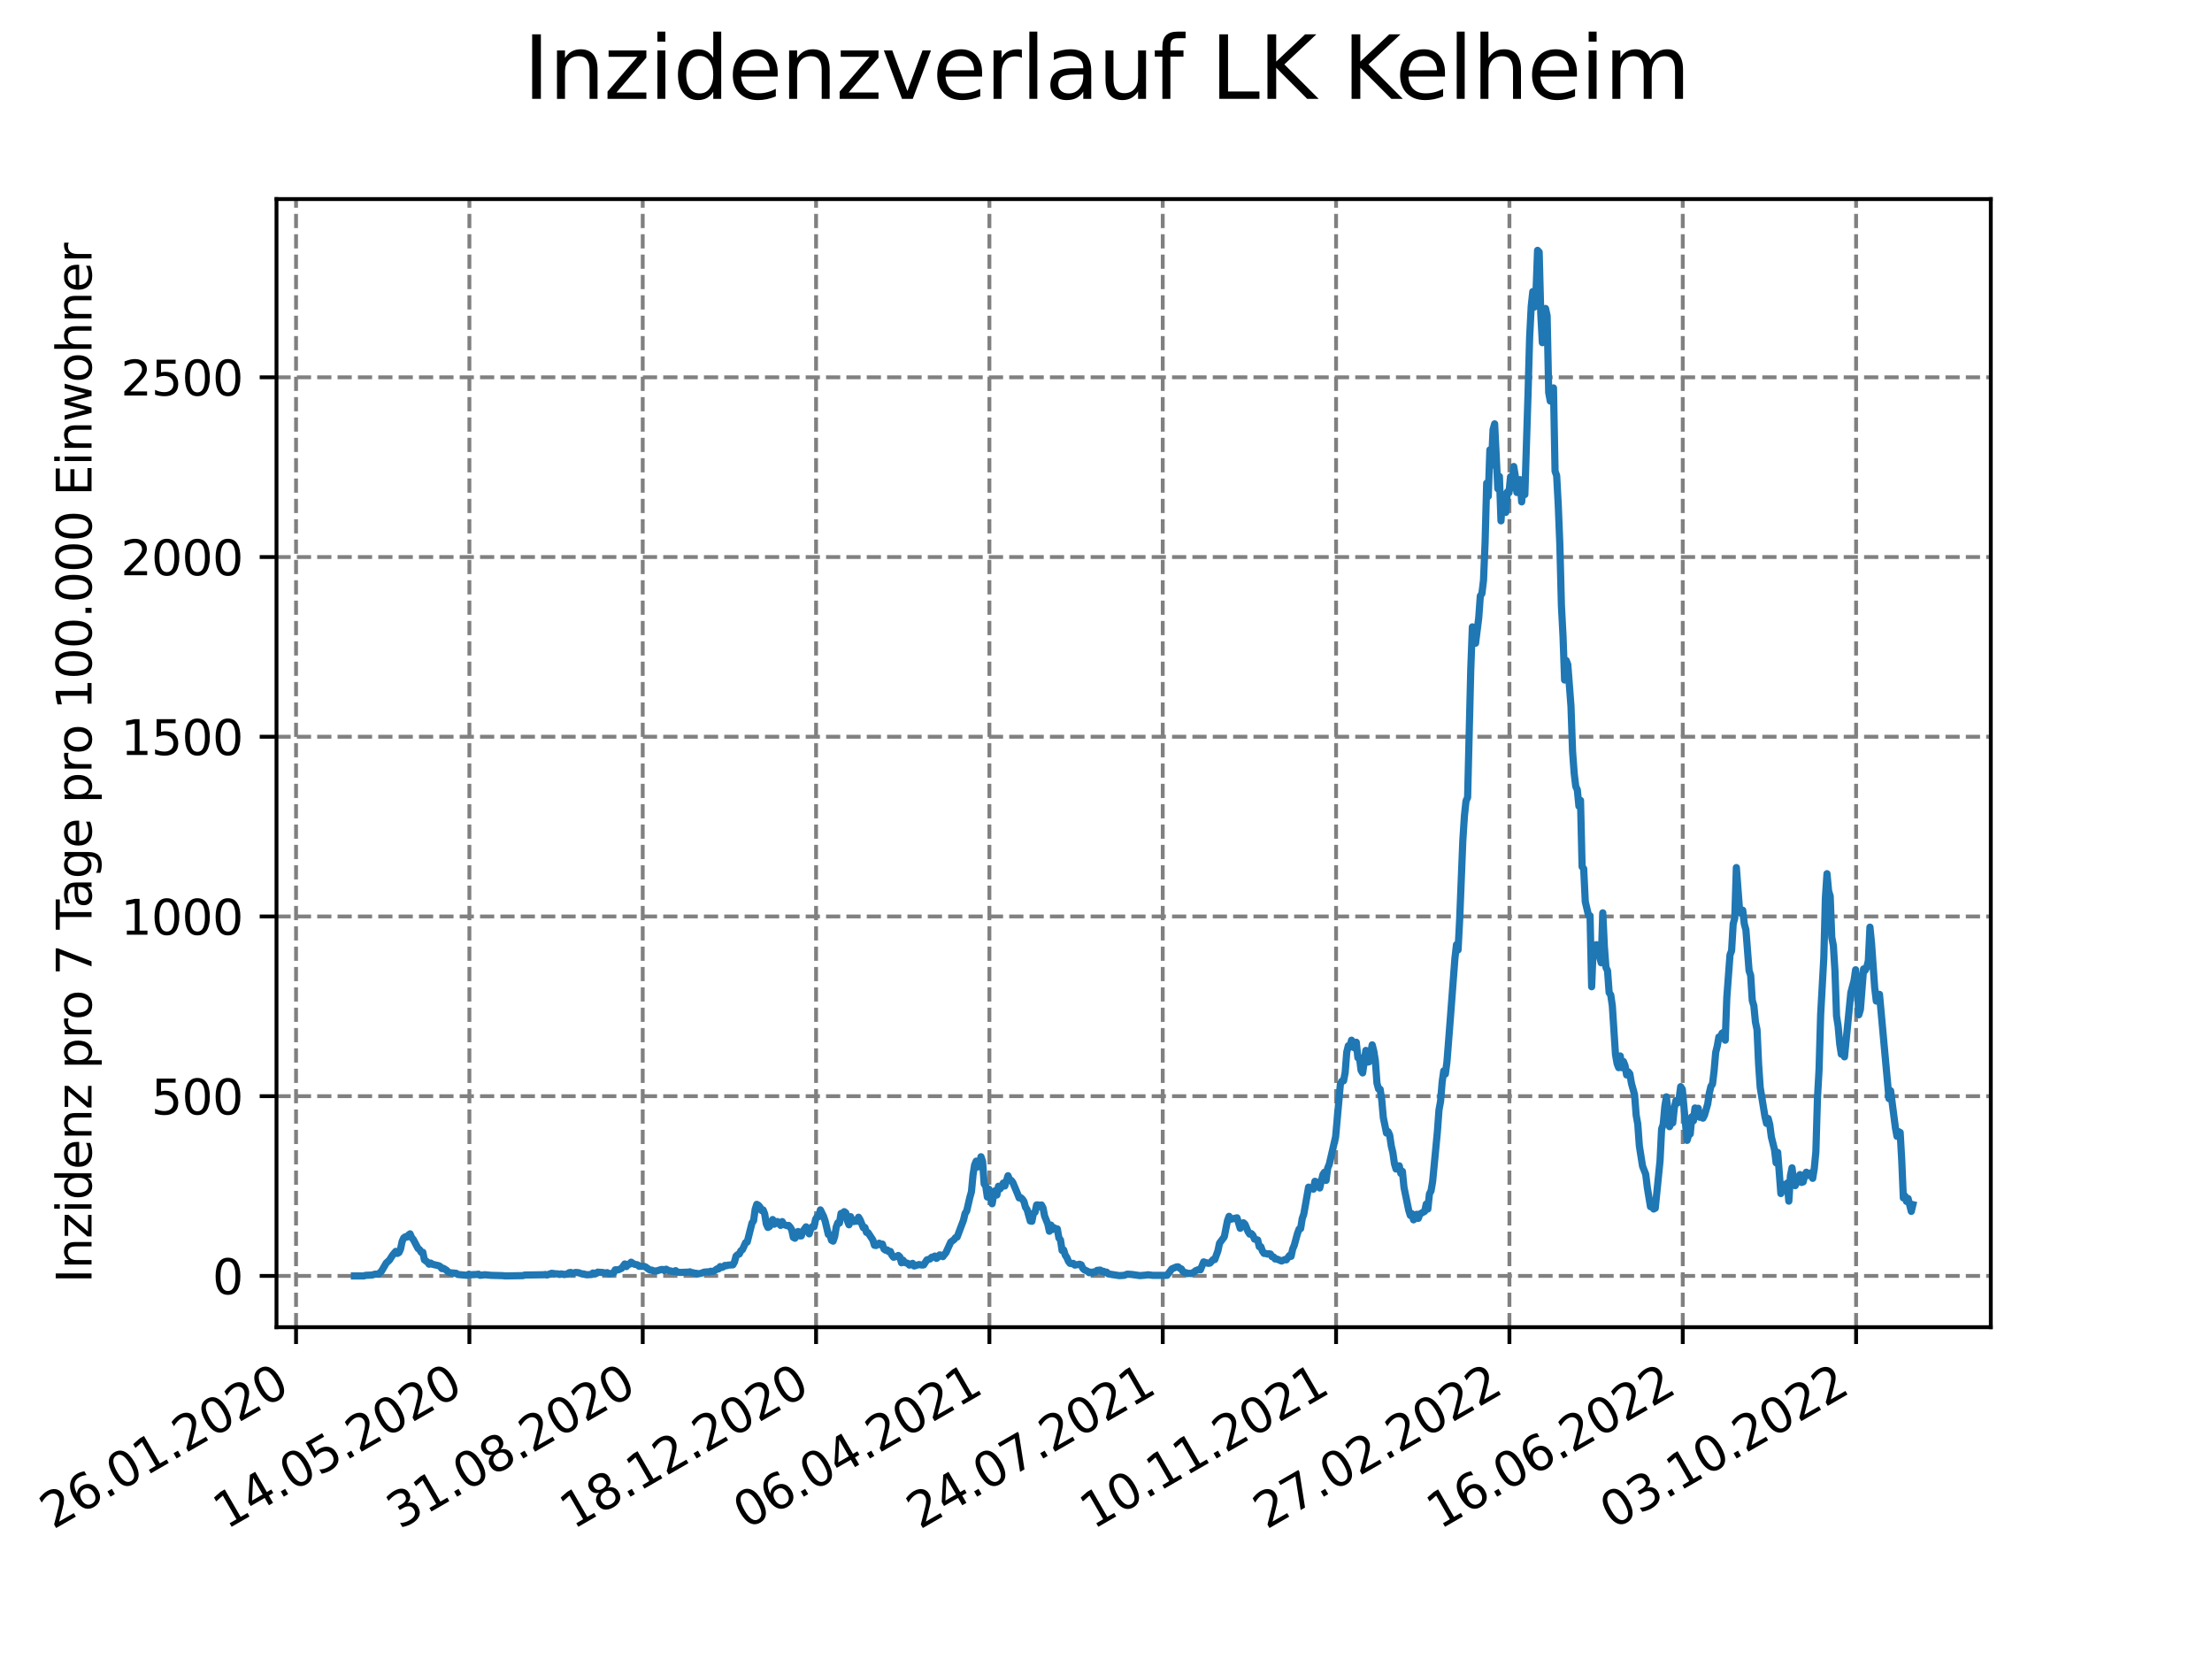 <?xml version="1.0" encoding="utf-8" standalone="no"?>
<!DOCTYPE svg PUBLIC "-//W3C//DTD SVG 1.1//EN"
  "http://www.w3.org/Graphics/SVG/1.1/DTD/svg11.dtd">
<svg xmlns:xlink="http://www.w3.org/1999/xlink" width="460.8pt" height="345.6pt" viewBox="0 0 460.8 345.6" xmlns="http://www.w3.org/2000/svg" version="1.1">
 <defs>
  <style type="text/css">*{stroke-linejoin: round; stroke-linecap: butt}</style>
 </defs>
 <g id="figure_1">
  <g id="patch_1">
   <path d="M 0 345.6 
L 460.8 345.6 
L 460.8 0 
L 0 0 
z
" style="fill: #ffffff"/>
  </g>
  <g id="axes_1">
   <g id="patch_2">
    <path d="M 57.6 276.48 
L 414.72 276.48 
L 414.72 41.472 
L 57.6 41.472 
z
" style="fill: #ffffff"/>
   </g>
   <g id="matplotlib.axis_1">
    <g id="xtick_1">
     <g id="line2d_1">
      <path d="M 61.672 276.48 
L 61.672 41.472 
" clip-path="url(#pd1b7237cea)" style="fill: none; stroke-dasharray: 2.96,1.28; stroke-dashoffset: 0; stroke: #808080; stroke-width: 0.8"/>
     </g>
     <g id="line2d_2">
      <defs>
       <path id="mdcec0fc091" d="M 0 0 
L 0 3.5 
" style="stroke: #000000; stroke-width: 0.8"/>
      </defs>
      <g>
       <use xlink:href="#mdcec0fc091" x="61.672" y="276.48" style="stroke: #000000; stroke-width: 0.8"/>
      </g>
     </g>
     <g id="text_1">
      <!-- 26.01.2020 -->
      <g transform="translate(11.047 318.689) rotate(-30) scale(0.1 -0.1)">
       <defs>
        <path id="DejaVuSans-32" d="M 1228 531 
L 3431 531 
L 3431 0 
L 469 0 
L 469 531 
Q 828 903 1448 1529 
Q 2069 2156 2228 2338 
Q 2531 2678 2651 2914 
Q 2772 3150 2772 3378 
Q 2772 3750 2511 3984 
Q 2250 4219 1831 4219 
Q 1534 4219 1204 4116 
Q 875 4013 500 3803 
L 500 4441 
Q 881 4594 1212 4672 
Q 1544 4750 1819 4750 
Q 2544 4750 2975 4387 
Q 3406 4025 3406 3419 
Q 3406 3131 3298 2873 
Q 3191 2616 2906 2266 
Q 2828 2175 2409 1742 
Q 1991 1309 1228 531 
z
" transform="scale(0.016)"/>
        <path id="DejaVuSans-36" d="M 2113 2584 
Q 1688 2584 1439 2293 
Q 1191 2003 1191 1497 
Q 1191 994 1439 701 
Q 1688 409 2113 409 
Q 2538 409 2786 701 
Q 3034 994 3034 1497 
Q 3034 2003 2786 2293 
Q 2538 2584 2113 2584 
z
M 3366 4563 
L 3366 3988 
Q 3128 4100 2886 4159 
Q 2644 4219 2406 4219 
Q 1781 4219 1451 3797 
Q 1122 3375 1075 2522 
Q 1259 2794 1537 2939 
Q 1816 3084 2150 3084 
Q 2853 3084 3261 2657 
Q 3669 2231 3669 1497 
Q 3669 778 3244 343 
Q 2819 -91 2113 -91 
Q 1303 -91 875 529 
Q 447 1150 447 2328 
Q 447 3434 972 4092 
Q 1497 4750 2381 4750 
Q 2619 4750 2861 4703 
Q 3103 4656 3366 4563 
z
" transform="scale(0.016)"/>
        <path id="DejaVuSans-2e" d="M 684 794 
L 1344 794 
L 1344 0 
L 684 0 
L 684 794 
z
" transform="scale(0.016)"/>
        <path id="DejaVuSans-30" d="M 2034 4250 
Q 1547 4250 1301 3770 
Q 1056 3291 1056 2328 
Q 1056 1369 1301 889 
Q 1547 409 2034 409 
Q 2525 409 2770 889 
Q 3016 1369 3016 2328 
Q 3016 3291 2770 3770 
Q 2525 4250 2034 4250 
z
M 2034 4750 
Q 2819 4750 3233 4129 
Q 3647 3509 3647 2328 
Q 3647 1150 3233 529 
Q 2819 -91 2034 -91 
Q 1250 -91 836 529 
Q 422 1150 422 2328 
Q 422 3509 836 4129 
Q 1250 4750 2034 4750 
z
" transform="scale(0.016)"/>
        <path id="DejaVuSans-31" d="M 794 531 
L 1825 531 
L 1825 4091 
L 703 3866 
L 703 4441 
L 1819 4666 
L 2450 4666 
L 2450 531 
L 3481 531 
L 3481 0 
L 794 0 
L 794 531 
z
" transform="scale(0.016)"/>
       </defs>
       <use xlink:href="#DejaVuSans-32"/>
       <use xlink:href="#DejaVuSans-36" x="63.623"/>
       <use xlink:href="#DejaVuSans-2e" x="127.246"/>
       <use xlink:href="#DejaVuSans-30" x="159.033"/>
       <use xlink:href="#DejaVuSans-31" x="222.656"/>
       <use xlink:href="#DejaVuSans-2e" x="286.279"/>
       <use xlink:href="#DejaVuSans-32" x="318.066"/>
       <use xlink:href="#DejaVuSans-30" x="381.689"/>
       <use xlink:href="#DejaVuSans-32" x="445.312"/>
       <use xlink:href="#DejaVuSans-30" x="508.936"/>
      </g>
     </g>
    </g>
    <g id="xtick_2">
     <g id="line2d_3">
      <path d="M 97.782 276.48 
L 97.782 41.472 
" clip-path="url(#pd1b7237cea)" style="fill: none; stroke-dasharray: 2.96,1.28; stroke-dashoffset: 0; stroke: #808080; stroke-width: 0.8"/>
     </g>
     <g id="line2d_4">
      <g>
       <use xlink:href="#mdcec0fc091" x="97.782" y="276.48" style="stroke: #000000; stroke-width: 0.8"/>
      </g>
     </g>
     <g id="text_2">
      <!-- 14.05.2020 -->
      <g transform="translate(47.156 318.689) rotate(-30) scale(0.1 -0.1)">
       <defs>
        <path id="DejaVuSans-34" d="M 2419 4116 
L 825 1625 
L 2419 1625 
L 2419 4116 
z
M 2253 4666 
L 3047 4666 
L 3047 1625 
L 3713 1625 
L 3713 1100 
L 3047 1100 
L 3047 0 
L 2419 0 
L 2419 1100 
L 313 1100 
L 313 1709 
L 2253 4666 
z
" transform="scale(0.016)"/>
        <path id="DejaVuSans-35" d="M 691 4666 
L 3169 4666 
L 3169 4134 
L 1269 4134 
L 1269 2991 
Q 1406 3038 1543 3061 
Q 1681 3084 1819 3084 
Q 2600 3084 3056 2656 
Q 3513 2228 3513 1497 
Q 3513 744 3044 326 
Q 2575 -91 1722 -91 
Q 1428 -91 1123 -41 
Q 819 9 494 109 
L 494 744 
Q 775 591 1075 516 
Q 1375 441 1709 441 
Q 2250 441 2565 725 
Q 2881 1009 2881 1497 
Q 2881 1984 2565 2268 
Q 2250 2553 1709 2553 
Q 1456 2553 1204 2497 
Q 953 2441 691 2322 
L 691 4666 
z
" transform="scale(0.016)"/>
       </defs>
       <use xlink:href="#DejaVuSans-31"/>
       <use xlink:href="#DejaVuSans-34" x="63.623"/>
       <use xlink:href="#DejaVuSans-2e" x="127.246"/>
       <use xlink:href="#DejaVuSans-30" x="159.033"/>
       <use xlink:href="#DejaVuSans-35" x="222.656"/>
       <use xlink:href="#DejaVuSans-2e" x="286.279"/>
       <use xlink:href="#DejaVuSans-32" x="318.066"/>
       <use xlink:href="#DejaVuSans-30" x="381.689"/>
       <use xlink:href="#DejaVuSans-32" x="445.312"/>
       <use xlink:href="#DejaVuSans-30" x="508.936"/>
      </g>
     </g>
    </g>
    <g id="xtick_3">
     <g id="line2d_5">
      <path d="M 133.891 276.48 
L 133.891 41.472 
" clip-path="url(#pd1b7237cea)" style="fill: none; stroke-dasharray: 2.96,1.28; stroke-dashoffset: 0; stroke: #808080; stroke-width: 0.8"/>
     </g>
     <g id="line2d_6">
      <g>
       <use xlink:href="#mdcec0fc091" x="133.891" y="276.48" style="stroke: #000000; stroke-width: 0.8"/>
      </g>
     </g>
     <g id="text_3">
      <!-- 31.08.2020 -->
      <g transform="translate(83.266 318.689) rotate(-30) scale(0.1 -0.1)">
       <defs>
        <path id="DejaVuSans-33" d="M 2597 2516 
Q 3050 2419 3304 2112 
Q 3559 1806 3559 1356 
Q 3559 666 3084 287 
Q 2609 -91 1734 -91 
Q 1441 -91 1130 -33 
Q 819 25 488 141 
L 488 750 
Q 750 597 1062 519 
Q 1375 441 1716 441 
Q 2309 441 2620 675 
Q 2931 909 2931 1356 
Q 2931 1769 2642 2001 
Q 2353 2234 1838 2234 
L 1294 2234 
L 1294 2753 
L 1863 2753 
Q 2328 2753 2575 2939 
Q 2822 3125 2822 3475 
Q 2822 3834 2567 4026 
Q 2313 4219 1838 4219 
Q 1578 4219 1281 4162 
Q 984 4106 628 3988 
L 628 4550 
Q 988 4650 1302 4700 
Q 1616 4750 1894 4750 
Q 2613 4750 3031 4423 
Q 3450 4097 3450 3541 
Q 3450 3153 3228 2886 
Q 3006 2619 2597 2516 
z
" transform="scale(0.016)"/>
        <path id="DejaVuSans-38" d="M 2034 2216 
Q 1584 2216 1326 1975 
Q 1069 1734 1069 1313 
Q 1069 891 1326 650 
Q 1584 409 2034 409 
Q 2484 409 2743 651 
Q 3003 894 3003 1313 
Q 3003 1734 2745 1975 
Q 2488 2216 2034 2216 
z
M 1403 2484 
Q 997 2584 770 2862 
Q 544 3141 544 3541 
Q 544 4100 942 4425 
Q 1341 4750 2034 4750 
Q 2731 4750 3128 4425 
Q 3525 4100 3525 3541 
Q 3525 3141 3298 2862 
Q 3072 2584 2669 2484 
Q 3125 2378 3379 2068 
Q 3634 1759 3634 1313 
Q 3634 634 3220 271 
Q 2806 -91 2034 -91 
Q 1263 -91 848 271 
Q 434 634 434 1313 
Q 434 1759 690 2068 
Q 947 2378 1403 2484 
z
M 1172 3481 
Q 1172 3119 1398 2916 
Q 1625 2713 2034 2713 
Q 2441 2713 2670 2916 
Q 2900 3119 2900 3481 
Q 2900 3844 2670 4047 
Q 2441 4250 2034 4250 
Q 1625 4250 1398 4047 
Q 1172 3844 1172 3481 
z
" transform="scale(0.016)"/>
       </defs>
       <use xlink:href="#DejaVuSans-33"/>
       <use xlink:href="#DejaVuSans-31" x="63.623"/>
       <use xlink:href="#DejaVuSans-2e" x="127.246"/>
       <use xlink:href="#DejaVuSans-30" x="159.033"/>
       <use xlink:href="#DejaVuSans-38" x="222.656"/>
       <use xlink:href="#DejaVuSans-2e" x="286.279"/>
       <use xlink:href="#DejaVuSans-32" x="318.066"/>
       <use xlink:href="#DejaVuSans-30" x="381.689"/>
       <use xlink:href="#DejaVuSans-32" x="445.312"/>
       <use xlink:href="#DejaVuSans-30" x="508.936"/>
      </g>
     </g>
    </g>
    <g id="xtick_4">
     <g id="line2d_7">
      <path d="M 170.001 276.48 
L 170.001 41.472 
" clip-path="url(#pd1b7237cea)" style="fill: none; stroke-dasharray: 2.96,1.28; stroke-dashoffset: 0; stroke: #808080; stroke-width: 0.8"/>
     </g>
     <g id="line2d_8">
      <g>
       <use xlink:href="#mdcec0fc091" x="170.001" y="276.48" style="stroke: #000000; stroke-width: 0.8"/>
      </g>
     </g>
     <g id="text_4">
      <!-- 18.12.2020 -->
      <g transform="translate(119.375 318.689) rotate(-30) scale(0.1 -0.1)">
       <use xlink:href="#DejaVuSans-31"/>
       <use xlink:href="#DejaVuSans-38" x="63.623"/>
       <use xlink:href="#DejaVuSans-2e" x="127.246"/>
       <use xlink:href="#DejaVuSans-31" x="159.033"/>
       <use xlink:href="#DejaVuSans-32" x="222.656"/>
       <use xlink:href="#DejaVuSans-2e" x="286.279"/>
       <use xlink:href="#DejaVuSans-32" x="318.066"/>
       <use xlink:href="#DejaVuSans-30" x="381.689"/>
       <use xlink:href="#DejaVuSans-32" x="445.312"/>
       <use xlink:href="#DejaVuSans-30" x="508.936"/>
      </g>
     </g>
    </g>
    <g id="xtick_5">
     <g id="line2d_9">
      <path d="M 206.11 276.48 
L 206.11 41.472 
" clip-path="url(#pd1b7237cea)" style="fill: none; stroke-dasharray: 2.96,1.28; stroke-dashoffset: 0; stroke: #808080; stroke-width: 0.8"/>
     </g>
     <g id="line2d_10">
      <g>
       <use xlink:href="#mdcec0fc091" x="206.11" y="276.48" style="stroke: #000000; stroke-width: 0.8"/>
      </g>
     </g>
     <g id="text_5">
      <!-- 06.04.2021 -->
      <g transform="translate(155.485 318.689) rotate(-30) scale(0.1 -0.1)">
       <use xlink:href="#DejaVuSans-30"/>
       <use xlink:href="#DejaVuSans-36" x="63.623"/>
       <use xlink:href="#DejaVuSans-2e" x="127.246"/>
       <use xlink:href="#DejaVuSans-30" x="159.033"/>
       <use xlink:href="#DejaVuSans-34" x="222.656"/>
       <use xlink:href="#DejaVuSans-2e" x="286.279"/>
       <use xlink:href="#DejaVuSans-32" x="318.066"/>
       <use xlink:href="#DejaVuSans-30" x="381.689"/>
       <use xlink:href="#DejaVuSans-32" x="445.312"/>
       <use xlink:href="#DejaVuSans-31" x="508.936"/>
      </g>
     </g>
    </g>
    <g id="xtick_6">
     <g id="line2d_11">
      <path d="M 242.22 276.48 
L 242.22 41.472 
" clip-path="url(#pd1b7237cea)" style="fill: none; stroke-dasharray: 2.96,1.28; stroke-dashoffset: 0; stroke: #808080; stroke-width: 0.8"/>
     </g>
     <g id="line2d_12">
      <g>
       <use xlink:href="#mdcec0fc091" x="242.22" y="276.48" style="stroke: #000000; stroke-width: 0.8"/>
      </g>
     </g>
     <g id="text_6">
      <!-- 24.07.2021 -->
      <g transform="translate(191.594 318.689) rotate(-30) scale(0.1 -0.1)">
       <defs>
        <path id="DejaVuSans-37" d="M 525 4666 
L 3525 4666 
L 3525 4397 
L 1831 0 
L 1172 0 
L 2766 4134 
L 525 4134 
L 525 4666 
z
" transform="scale(0.016)"/>
       </defs>
       <use xlink:href="#DejaVuSans-32"/>
       <use xlink:href="#DejaVuSans-34" x="63.623"/>
       <use xlink:href="#DejaVuSans-2e" x="127.246"/>
       <use xlink:href="#DejaVuSans-30" x="159.033"/>
       <use xlink:href="#DejaVuSans-37" x="222.656"/>
       <use xlink:href="#DejaVuSans-2e" x="286.279"/>
       <use xlink:href="#DejaVuSans-32" x="318.066"/>
       <use xlink:href="#DejaVuSans-30" x="381.689"/>
       <use xlink:href="#DejaVuSans-32" x="445.312"/>
       <use xlink:href="#DejaVuSans-31" x="508.936"/>
      </g>
     </g>
    </g>
    <g id="xtick_7">
     <g id="line2d_13">
      <path d="M 278.329 276.48 
L 278.329 41.472 
" clip-path="url(#pd1b7237cea)" style="fill: none; stroke-dasharray: 2.96,1.28; stroke-dashoffset: 0; stroke: #808080; stroke-width: 0.8"/>
     </g>
     <g id="line2d_14">
      <g>
       <use xlink:href="#mdcec0fc091" x="278.329" y="276.48" style="stroke: #000000; stroke-width: 0.8"/>
      </g>
     </g>
     <g id="text_7">
      <!-- 10.11.2021 -->
      <g transform="translate(227.704 318.689) rotate(-30) scale(0.1 -0.1)">
       <use xlink:href="#DejaVuSans-31"/>
       <use xlink:href="#DejaVuSans-30" x="63.623"/>
       <use xlink:href="#DejaVuSans-2e" x="127.246"/>
       <use xlink:href="#DejaVuSans-31" x="159.033"/>
       <use xlink:href="#DejaVuSans-31" x="222.656"/>
       <use xlink:href="#DejaVuSans-2e" x="286.279"/>
       <use xlink:href="#DejaVuSans-32" x="318.066"/>
       <use xlink:href="#DejaVuSans-30" x="381.689"/>
       <use xlink:href="#DejaVuSans-32" x="445.312"/>
       <use xlink:href="#DejaVuSans-31" x="508.936"/>
      </g>
     </g>
    </g>
    <g id="xtick_8">
     <g id="line2d_15">
      <path d="M 314.439 276.48 
L 314.439 41.472 
" clip-path="url(#pd1b7237cea)" style="fill: none; stroke-dasharray: 2.96,1.28; stroke-dashoffset: 0; stroke: #808080; stroke-width: 0.8"/>
     </g>
     <g id="line2d_16">
      <g>
       <use xlink:href="#mdcec0fc091" x="314.439" y="276.48" style="stroke: #000000; stroke-width: 0.8"/>
      </g>
     </g>
     <g id="text_8">
      <!-- 27.02.2022 -->
      <g transform="translate(263.814 318.689) rotate(-30) scale(0.1 -0.1)">
       <use xlink:href="#DejaVuSans-32"/>
       <use xlink:href="#DejaVuSans-37" x="63.623"/>
       <use xlink:href="#DejaVuSans-2e" x="127.246"/>
       <use xlink:href="#DejaVuSans-30" x="159.033"/>
       <use xlink:href="#DejaVuSans-32" x="222.656"/>
       <use xlink:href="#DejaVuSans-2e" x="286.279"/>
       <use xlink:href="#DejaVuSans-32" x="318.066"/>
       <use xlink:href="#DejaVuSans-30" x="381.689"/>
       <use xlink:href="#DejaVuSans-32" x="445.312"/>
       <use xlink:href="#DejaVuSans-32" x="508.936"/>
      </g>
     </g>
    </g>
    <g id="xtick_9">
     <g id="line2d_17">
      <path d="M 350.548 276.48 
L 350.548 41.472 
" clip-path="url(#pd1b7237cea)" style="fill: none; stroke-dasharray: 2.96,1.28; stroke-dashoffset: 0; stroke: #808080; stroke-width: 0.8"/>
     </g>
     <g id="line2d_18">
      <g>
       <use xlink:href="#mdcec0fc091" x="350.548" y="276.48" style="stroke: #000000; stroke-width: 0.8"/>
      </g>
     </g>
     <g id="text_9">
      <!-- 16.06.2022 -->
      <g transform="translate(299.923 318.689) rotate(-30) scale(0.1 -0.1)">
       <use xlink:href="#DejaVuSans-31"/>
       <use xlink:href="#DejaVuSans-36" x="63.623"/>
       <use xlink:href="#DejaVuSans-2e" x="127.246"/>
       <use xlink:href="#DejaVuSans-30" x="159.033"/>
       <use xlink:href="#DejaVuSans-36" x="222.656"/>
       <use xlink:href="#DejaVuSans-2e" x="286.279"/>
       <use xlink:href="#DejaVuSans-32" x="318.066"/>
       <use xlink:href="#DejaVuSans-30" x="381.689"/>
       <use xlink:href="#DejaVuSans-32" x="445.312"/>
       <use xlink:href="#DejaVuSans-32" x="508.936"/>
      </g>
     </g>
    </g>
    <g id="xtick_10">
     <g id="line2d_19">
      <path d="M 386.658 276.48 
L 386.658 41.472 
" clip-path="url(#pd1b7237cea)" style="fill: none; stroke-dasharray: 2.96,1.28; stroke-dashoffset: 0; stroke: #808080; stroke-width: 0.8"/>
     </g>
     <g id="line2d_20">
      <g>
       <use xlink:href="#mdcec0fc091" x="386.658" y="276.48" style="stroke: #000000; stroke-width: 0.8"/>
      </g>
     </g>
     <g id="text_10">
      <!-- 03.10.2022 -->
      <g transform="translate(336.033 318.689) rotate(-30) scale(0.1 -0.1)">
       <use xlink:href="#DejaVuSans-30"/>
       <use xlink:href="#DejaVuSans-33" x="63.623"/>
       <use xlink:href="#DejaVuSans-2e" x="127.246"/>
       <use xlink:href="#DejaVuSans-31" x="159.033"/>
       <use xlink:href="#DejaVuSans-30" x="222.656"/>
       <use xlink:href="#DejaVuSans-2e" x="286.279"/>
       <use xlink:href="#DejaVuSans-32" x="318.066"/>
       <use xlink:href="#DejaVuSans-30" x="381.689"/>
       <use xlink:href="#DejaVuSans-32" x="445.312"/>
       <use xlink:href="#DejaVuSans-32" x="508.936"/>
      </g>
     </g>
    </g>
   </g>
   <g id="matplotlib.axis_2">
    <g id="ytick_1">
     <g id="line2d_21">
      <path d="M 57.6 265.798 
L 414.72 265.798 
" clip-path="url(#pd1b7237cea)" style="fill: none; stroke-dasharray: 2.96,1.28; stroke-dashoffset: 0; stroke: #808080; stroke-width: 0.8"/>
     </g>
     <g id="line2d_22">
      <defs>
       <path id="m8fe21a8bfd" d="M 0 0 
L -3.5 0 
" style="stroke: #000000; stroke-width: 0.8"/>
      </defs>
      <g>
       <use xlink:href="#m8fe21a8bfd" x="57.6" y="265.798" style="stroke: #000000; stroke-width: 0.8"/>
      </g>
     </g>
     <g id="text_11">
      <!-- 0 -->
      <g transform="translate(44.237 269.597) scale(0.1 -0.1)">
       <use xlink:href="#DejaVuSans-30"/>
      </g>
     </g>
    </g>
    <g id="ytick_2">
     <g id="line2d_23">
      <path d="M 57.6 228.358 
L 414.72 228.358 
" clip-path="url(#pd1b7237cea)" style="fill: none; stroke-dasharray: 2.96,1.28; stroke-dashoffset: 0; stroke: #808080; stroke-width: 0.8"/>
     </g>
     <g id="line2d_24">
      <g>
       <use xlink:href="#m8fe21a8bfd" x="57.6" y="228.358" style="stroke: #000000; stroke-width: 0.8"/>
      </g>
     </g>
     <g id="text_12">
      <!-- 500 -->
      <g transform="translate(31.512 232.157) scale(0.1 -0.1)">
       <use xlink:href="#DejaVuSans-35"/>
       <use xlink:href="#DejaVuSans-30" x="63.623"/>
       <use xlink:href="#DejaVuSans-30" x="127.246"/>
      </g>
     </g>
    </g>
    <g id="ytick_3">
     <g id="line2d_25">
      <path d="M 57.6 190.917 
L 414.72 190.917 
" clip-path="url(#pd1b7237cea)" style="fill: none; stroke-dasharray: 2.96,1.28; stroke-dashoffset: 0; stroke: #808080; stroke-width: 0.8"/>
     </g>
     <g id="line2d_26">
      <g>
       <use xlink:href="#m8fe21a8bfd" x="57.6" y="190.917" style="stroke: #000000; stroke-width: 0.8"/>
      </g>
     </g>
     <g id="text_13">
      <!-- 1000 -->
      <g transform="translate(25.15 194.716) scale(0.1 -0.1)">
       <use xlink:href="#DejaVuSans-31"/>
       <use xlink:href="#DejaVuSans-30" x="63.623"/>
       <use xlink:href="#DejaVuSans-30" x="127.246"/>
       <use xlink:href="#DejaVuSans-30" x="190.869"/>
      </g>
     </g>
    </g>
    <g id="ytick_4">
     <g id="line2d_27">
      <path d="M 57.6 153.477 
L 414.72 153.477 
" clip-path="url(#pd1b7237cea)" style="fill: none; stroke-dasharray: 2.96,1.28; stroke-dashoffset: 0; stroke: #808080; stroke-width: 0.8"/>
     </g>
     <g id="line2d_28">
      <g>
       <use xlink:href="#m8fe21a8bfd" x="57.6" y="153.477" style="stroke: #000000; stroke-width: 0.8"/>
      </g>
     </g>
     <g id="text_14">
      <!-- 1500 -->
      <g transform="translate(25.15 157.276) scale(0.1 -0.1)">
       <use xlink:href="#DejaVuSans-31"/>
       <use xlink:href="#DejaVuSans-35" x="63.623"/>
       <use xlink:href="#DejaVuSans-30" x="127.246"/>
       <use xlink:href="#DejaVuSans-30" x="190.869"/>
      </g>
     </g>
    </g>
    <g id="ytick_5">
     <g id="line2d_29">
      <path d="M 57.6 116.037 
L 414.72 116.037 
" clip-path="url(#pd1b7237cea)" style="fill: none; stroke-dasharray: 2.96,1.28; stroke-dashoffset: 0; stroke: #808080; stroke-width: 0.8"/>
     </g>
     <g id="line2d_30">
      <g>
       <use xlink:href="#m8fe21a8bfd" x="57.6" y="116.037" style="stroke: #000000; stroke-width: 0.8"/>
      </g>
     </g>
     <g id="text_15">
      <!-- 2000 -->
      <g transform="translate(25.15 119.836) scale(0.1 -0.1)">
       <use xlink:href="#DejaVuSans-32"/>
       <use xlink:href="#DejaVuSans-30" x="63.623"/>
       <use xlink:href="#DejaVuSans-30" x="127.246"/>
       <use xlink:href="#DejaVuSans-30" x="190.869"/>
      </g>
     </g>
    </g>
    <g id="ytick_6">
     <g id="line2d_31">
      <path d="M 57.6 78.596 
L 414.72 78.596 
" clip-path="url(#pd1b7237cea)" style="fill: none; stroke-dasharray: 2.96,1.28; stroke-dashoffset: 0; stroke: #808080; stroke-width: 0.8"/>
     </g>
     <g id="line2d_32">
      <g>
       <use xlink:href="#m8fe21a8bfd" x="57.6" y="78.596" style="stroke: #000000; stroke-width: 0.8"/>
      </g>
     </g>
     <g id="text_16">
      <!-- 2500 -->
      <g transform="translate(25.15 82.396) scale(0.1 -0.1)">
       <use xlink:href="#DejaVuSans-32"/>
       <use xlink:href="#DejaVuSans-35" x="63.623"/>
       <use xlink:href="#DejaVuSans-30" x="127.246"/>
       <use xlink:href="#DejaVuSans-30" x="190.869"/>
      </g>
     </g>
    </g>
    <g id="text_17">
     <!-- Inzidenz pro 7 Tage pro 100.000 Einwohner -->
     <g transform="translate(19.07 267.301) rotate(-90) scale(0.1 -0.1)">
      <defs>
       <path id="DejaVuSans-49" d="M 628 4666 
L 1259 4666 
L 1259 0 
L 628 0 
L 628 4666 
z
" transform="scale(0.016)"/>
       <path id="DejaVuSans-6e" d="M 3513 2113 
L 3513 0 
L 2938 0 
L 2938 2094 
Q 2938 2591 2744 2837 
Q 2550 3084 2163 3084 
Q 1697 3084 1428 2787 
Q 1159 2491 1159 1978 
L 1159 0 
L 581 0 
L 581 3500 
L 1159 3500 
L 1159 2956 
Q 1366 3272 1645 3428 
Q 1925 3584 2291 3584 
Q 2894 3584 3203 3211 
Q 3513 2838 3513 2113 
z
" transform="scale(0.016)"/>
       <path id="DejaVuSans-7a" d="M 353 3500 
L 3084 3500 
L 3084 2975 
L 922 459 
L 3084 459 
L 3084 0 
L 275 0 
L 275 525 
L 2438 3041 
L 353 3041 
L 353 3500 
z
" transform="scale(0.016)"/>
       <path id="DejaVuSans-69" d="M 603 3500 
L 1178 3500 
L 1178 0 
L 603 0 
L 603 3500 
z
M 603 4863 
L 1178 4863 
L 1178 4134 
L 603 4134 
L 603 4863 
z
" transform="scale(0.016)"/>
       <path id="DejaVuSans-64" d="M 2906 2969 
L 2906 4863 
L 3481 4863 
L 3481 0 
L 2906 0 
L 2906 525 
Q 2725 213 2448 61 
Q 2172 -91 1784 -91 
Q 1150 -91 751 415 
Q 353 922 353 1747 
Q 353 2572 751 3078 
Q 1150 3584 1784 3584 
Q 2172 3584 2448 3432 
Q 2725 3281 2906 2969 
z
M 947 1747 
Q 947 1113 1208 752 
Q 1469 391 1925 391 
Q 2381 391 2643 752 
Q 2906 1113 2906 1747 
Q 2906 2381 2643 2742 
Q 2381 3103 1925 3103 
Q 1469 3103 1208 2742 
Q 947 2381 947 1747 
z
" transform="scale(0.016)"/>
       <path id="DejaVuSans-65" d="M 3597 1894 
L 3597 1613 
L 953 1613 
Q 991 1019 1311 708 
Q 1631 397 2203 397 
Q 2534 397 2845 478 
Q 3156 559 3463 722 
L 3463 178 
Q 3153 47 2828 -22 
Q 2503 -91 2169 -91 
Q 1331 -91 842 396 
Q 353 884 353 1716 
Q 353 2575 817 3079 
Q 1281 3584 2069 3584 
Q 2775 3584 3186 3129 
Q 3597 2675 3597 1894 
z
M 3022 2063 
Q 3016 2534 2758 2815 
Q 2500 3097 2075 3097 
Q 1594 3097 1305 2825 
Q 1016 2553 972 2059 
L 3022 2063 
z
" transform="scale(0.016)"/>
       <path id="DejaVuSans-20" transform="scale(0.016)"/>
       <path id="DejaVuSans-70" d="M 1159 525 
L 1159 -1331 
L 581 -1331 
L 581 3500 
L 1159 3500 
L 1159 2969 
Q 1341 3281 1617 3432 
Q 1894 3584 2278 3584 
Q 2916 3584 3314 3078 
Q 3713 2572 3713 1747 
Q 3713 922 3314 415 
Q 2916 -91 2278 -91 
Q 1894 -91 1617 61 
Q 1341 213 1159 525 
z
M 3116 1747 
Q 3116 2381 2855 2742 
Q 2594 3103 2138 3103 
Q 1681 3103 1420 2742 
Q 1159 2381 1159 1747 
Q 1159 1113 1420 752 
Q 1681 391 2138 391 
Q 2594 391 2855 752 
Q 3116 1113 3116 1747 
z
" transform="scale(0.016)"/>
       <path id="DejaVuSans-72" d="M 2631 2963 
Q 2534 3019 2420 3045 
Q 2306 3072 2169 3072 
Q 1681 3072 1420 2755 
Q 1159 2438 1159 1844 
L 1159 0 
L 581 0 
L 581 3500 
L 1159 3500 
L 1159 2956 
Q 1341 3275 1631 3429 
Q 1922 3584 2338 3584 
Q 2397 3584 2469 3576 
Q 2541 3569 2628 3553 
L 2631 2963 
z
" transform="scale(0.016)"/>
       <path id="DejaVuSans-6f" d="M 1959 3097 
Q 1497 3097 1228 2736 
Q 959 2375 959 1747 
Q 959 1119 1226 758 
Q 1494 397 1959 397 
Q 2419 397 2687 759 
Q 2956 1122 2956 1747 
Q 2956 2369 2687 2733 
Q 2419 3097 1959 3097 
z
M 1959 3584 
Q 2709 3584 3137 3096 
Q 3566 2609 3566 1747 
Q 3566 888 3137 398 
Q 2709 -91 1959 -91 
Q 1206 -91 779 398 
Q 353 888 353 1747 
Q 353 2609 779 3096 
Q 1206 3584 1959 3584 
z
" transform="scale(0.016)"/>
       <path id="DejaVuSans-54" d="M -19 4666 
L 3928 4666 
L 3928 4134 
L 2272 4134 
L 2272 0 
L 1638 0 
L 1638 4134 
L -19 4134 
L -19 4666 
z
" transform="scale(0.016)"/>
       <path id="DejaVuSans-61" d="M 2194 1759 
Q 1497 1759 1228 1600 
Q 959 1441 959 1056 
Q 959 750 1161 570 
Q 1363 391 1709 391 
Q 2188 391 2477 730 
Q 2766 1069 2766 1631 
L 2766 1759 
L 2194 1759 
z
M 3341 1997 
L 3341 0 
L 2766 0 
L 2766 531 
Q 2569 213 2275 61 
Q 1981 -91 1556 -91 
Q 1019 -91 701 211 
Q 384 513 384 1019 
Q 384 1609 779 1909 
Q 1175 2209 1959 2209 
L 2766 2209 
L 2766 2266 
Q 2766 2663 2505 2880 
Q 2244 3097 1772 3097 
Q 1472 3097 1187 3025 
Q 903 2953 641 2809 
L 641 3341 
Q 956 3463 1253 3523 
Q 1550 3584 1831 3584 
Q 2591 3584 2966 3190 
Q 3341 2797 3341 1997 
z
" transform="scale(0.016)"/>
       <path id="DejaVuSans-67" d="M 2906 1791 
Q 2906 2416 2648 2759 
Q 2391 3103 1925 3103 
Q 1463 3103 1205 2759 
Q 947 2416 947 1791 
Q 947 1169 1205 825 
Q 1463 481 1925 481 
Q 2391 481 2648 825 
Q 2906 1169 2906 1791 
z
M 3481 434 
Q 3481 -459 3084 -895 
Q 2688 -1331 1869 -1331 
Q 1566 -1331 1297 -1286 
Q 1028 -1241 775 -1147 
L 775 -588 
Q 1028 -725 1275 -790 
Q 1522 -856 1778 -856 
Q 2344 -856 2625 -561 
Q 2906 -266 2906 331 
L 2906 616 
Q 2728 306 2450 153 
Q 2172 0 1784 0 
Q 1141 0 747 490 
Q 353 981 353 1791 
Q 353 2603 747 3093 
Q 1141 3584 1784 3584 
Q 2172 3584 2450 3431 
Q 2728 3278 2906 2969 
L 2906 3500 
L 3481 3500 
L 3481 434 
z
" transform="scale(0.016)"/>
       <path id="DejaVuSans-45" d="M 628 4666 
L 3578 4666 
L 3578 4134 
L 1259 4134 
L 1259 2753 
L 3481 2753 
L 3481 2222 
L 1259 2222 
L 1259 531 
L 3634 531 
L 3634 0 
L 628 0 
L 628 4666 
z
" transform="scale(0.016)"/>
       <path id="DejaVuSans-77" d="M 269 3500 
L 844 3500 
L 1563 769 
L 2278 3500 
L 2956 3500 
L 3675 769 
L 4391 3500 
L 4966 3500 
L 4050 0 
L 3372 0 
L 2619 2869 
L 1863 0 
L 1184 0 
L 269 3500 
z
" transform="scale(0.016)"/>
       <path id="DejaVuSans-68" d="M 3513 2113 
L 3513 0 
L 2938 0 
L 2938 2094 
Q 2938 2591 2744 2837 
Q 2550 3084 2163 3084 
Q 1697 3084 1428 2787 
Q 1159 2491 1159 1978 
L 1159 0 
L 581 0 
L 581 4863 
L 1159 4863 
L 1159 2956 
Q 1366 3272 1645 3428 
Q 1925 3584 2291 3584 
Q 2894 3584 3203 3211 
Q 3513 2838 3513 2113 
z
" transform="scale(0.016)"/>
      </defs>
      <use xlink:href="#DejaVuSans-49"/>
      <use xlink:href="#DejaVuSans-6e" x="29.492"/>
      <use xlink:href="#DejaVuSans-7a" x="92.871"/>
      <use xlink:href="#DejaVuSans-69" x="145.361"/>
      <use xlink:href="#DejaVuSans-64" x="173.145"/>
      <use xlink:href="#DejaVuSans-65" x="236.621"/>
      <use xlink:href="#DejaVuSans-6e" x="298.145"/>
      <use xlink:href="#DejaVuSans-7a" x="361.523"/>
      <use xlink:href="#DejaVuSans-20" x="414.014"/>
      <use xlink:href="#DejaVuSans-70" x="445.801"/>
      <use xlink:href="#DejaVuSans-72" x="509.277"/>
      <use xlink:href="#DejaVuSans-6f" x="548.141"/>
      <use xlink:href="#DejaVuSans-20" x="609.322"/>
      <use xlink:href="#DejaVuSans-37" x="641.109"/>
      <use xlink:href="#DejaVuSans-20" x="704.732"/>
      <use xlink:href="#DejaVuSans-54" x="736.52"/>
      <use xlink:href="#DejaVuSans-61" x="781.104"/>
      <use xlink:href="#DejaVuSans-67" x="842.383"/>
      <use xlink:href="#DejaVuSans-65" x="905.859"/>
      <use xlink:href="#DejaVuSans-20" x="967.383"/>
      <use xlink:href="#DejaVuSans-70" x="999.17"/>
      <use xlink:href="#DejaVuSans-72" x="1062.646"/>
      <use xlink:href="#DejaVuSans-6f" x="1101.51"/>
      <use xlink:href="#DejaVuSans-20" x="1162.691"/>
      <use xlink:href="#DejaVuSans-31" x="1194.479"/>
      <use xlink:href="#DejaVuSans-30" x="1258.102"/>
      <use xlink:href="#DejaVuSans-30" x="1321.725"/>
      <use xlink:href="#DejaVuSans-2e" x="1385.348"/>
      <use xlink:href="#DejaVuSans-30" x="1417.135"/>
      <use xlink:href="#DejaVuSans-30" x="1480.758"/>
      <use xlink:href="#DejaVuSans-30" x="1544.381"/>
      <use xlink:href="#DejaVuSans-20" x="1608.004"/>
      <use xlink:href="#DejaVuSans-45" x="1639.791"/>
      <use xlink:href="#DejaVuSans-69" x="1702.975"/>
      <use xlink:href="#DejaVuSans-6e" x="1730.758"/>
      <use xlink:href="#DejaVuSans-77" x="1794.137"/>
      <use xlink:href="#DejaVuSans-6f" x="1875.924"/>
      <use xlink:href="#DejaVuSans-68" x="1937.105"/>
      <use xlink:href="#DejaVuSans-6e" x="2000.484"/>
      <use xlink:href="#DejaVuSans-65" x="2063.863"/>
      <use xlink:href="#DejaVuSans-72" x="2125.387"/>
     </g>
    </g>
   </g>
   <g id="line2d_33">
    <path d="M 73.833 265.798 
L 75.82 265.798 
L 76.152 265.676 
L 77.477 265.615 
L 78.139 265.433 
L 78.802 265.433 
L 79.464 264.824 
L 80.458 263.12 
L 81.121 262.512 
L 81.783 261.477 
L 82.446 260.686 
L 82.777 261.112 
L 83.109 260.93 
L 83.44 260.2 
L 83.771 258.618 
L 84.102 257.887 
L 84.434 257.644 
L 84.765 257.705 
L 85.096 257.279 
L 85.428 257.035 
L 85.759 257.826 
L 86.09 258.192 
L 87.084 260.078 
L 87.415 260.321 
L 87.746 260.869 
L 88.078 260.869 
L 88.409 262.451 
L 89.072 262.938 
L 89.403 263.364 
L 89.734 263.12 
L 90.065 263.364 
L 91.391 263.668 
L 91.722 263.851 
L 92.053 264.277 
L 92.384 264.216 
L 93.047 264.642 
L 93.378 265.007 
L 93.71 265.128 
L 94.372 265.189 
L 95.035 265.25 
L 95.366 265.494 
L 96.028 265.554 
L 96.691 265.615 
L 97.354 265.676 
L 97.685 265.433 
L 98.016 265.554 
L 99.341 265.494 
L 99.673 265.433 
L 100.004 265.676 
L 100.998 265.554 
L 101.66 265.615 
L 102.323 265.676 
L 104.642 265.737 
L 105.304 265.798 
L 108.948 265.737 
L 109.28 265.615 
L 113.255 265.554 
L 113.586 265.494 
L 113.918 265.615 
L 114.911 265.25 
L 115.905 265.372 
L 116.237 265.372 
L 116.568 265.494 
L 116.899 265.372 
L 117.562 265.494 
L 118.224 265.372 
L 118.556 265.128 
L 118.887 265.068 
L 119.218 265.311 
L 119.881 265.068 
L 120.543 265.128 
L 121.206 265.372 
L 121.537 265.372 
L 122.2 265.554 
L 123.193 265.494 
L 123.525 265.189 
L 124.187 265.311 
L 124.519 265.007 
L 125.181 265.068 
L 125.512 265.068 
L 125.844 265.189 
L 126.506 265.128 
L 126.838 265.372 
L 127.831 265.189 
L 128.163 264.52 
L 128.825 264.52 
L 129.488 264.216 
L 130.15 263.303 
L 130.482 263.851 
L 130.813 263.364 
L 131.144 263.364 
L 131.475 262.938 
L 132.138 263.364 
L 132.801 263.486 
L 133.132 263.79 
L 134.126 263.79 
L 134.457 263.911 
L 135.12 264.398 
L 135.451 264.581 
L 135.782 264.581 
L 136.113 264.763 
L 136.776 264.763 
L 137.77 264.459 
L 138.101 264.459 
L 138.432 264.703 
L 138.764 264.398 
L 139.426 264.763 
L 139.757 264.763 
L 140.089 264.885 
L 140.42 264.885 
L 140.751 264.703 
L 141.083 265.007 
L 141.745 265.068 
L 143.402 265.007 
L 143.733 264.946 
L 144.064 265.128 
L 144.395 265.128 
L 144.727 265.25 
L 145.058 265.25 
L 145.389 265.372 
L 146.052 265.25 
L 146.714 265.007 
L 147.377 264.946 
L 147.708 265.007 
L 148.039 264.824 
L 148.371 264.885 
L 148.702 264.824 
L 149.365 264.337 
L 149.696 264.337 
L 150.027 263.851 
L 150.358 264.033 
L 150.69 263.911 
L 151.021 263.607 
L 151.352 263.668 
L 151.684 263.546 
L 152.677 263.486 
L 153.009 262.877 
L 153.34 261.66 
L 153.671 261.356 
L 154.003 261.234 
L 154.334 260.565 
L 154.665 260.321 
L 155.328 258.861 
L 155.659 258.739 
L 156.653 254.784 
L 156.984 254.297 
L 157.315 251.924 
L 157.647 250.89 
L 157.978 251.072 
L 158.309 251.437 
L 158.64 252.167 
L 158.972 252.046 
L 159.303 252.898 
L 159.634 254.967 
L 159.966 255.697 
L 160.297 255.514 
L 160.959 254.054 
L 161.291 255.027 
L 161.622 254.48 
L 161.953 254.48 
L 162.616 255.271 
L 162.947 254.48 
L 163.278 255.088 
L 163.941 255.332 
L 164.272 255.271 
L 164.603 255.636 
L 164.935 256.184 
L 165.266 257.766 
L 165.597 257.948 
L 165.929 256.731 
L 166.26 256.549 
L 166.591 257.461 
L 166.922 257.461 
L 167.254 256.488 
L 167.916 255.575 
L 168.248 256.184 
L 168.579 257.035 
L 168.91 255.94 
L 169.241 255.514 
L 169.573 255.575 
L 169.904 253.993 
L 170.235 253.445 
L 170.567 253.445 
L 170.898 252.046 
L 171.56 253.384 
L 171.892 254.358 
L 172.554 257.157 
L 172.885 257.218 
L 173.217 258.374 
L 173.548 258.557 
L 173.879 257.583 
L 174.211 255.575 
L 174.542 254.723 
L 174.873 254.784 
L 175.204 252.776 
L 175.536 252.837 
L 175.867 252.411 
L 176.198 252.654 
L 176.53 254.358 
L 176.861 255.149 
L 177.192 253.445 
L 177.523 254.419 
L 177.855 254.48 
L 178.186 254.176 
L 178.517 254.419 
L 178.849 253.567 
L 179.18 254.115 
L 179.842 255.758 
L 180.174 255.697 
L 180.505 256.731 
L 180.836 256.792 
L 181.83 258.313 
L 182.161 259.409 
L 182.493 259.469 
L 183.155 258.983 
L 183.486 259.348 
L 183.818 259.165 
L 184.149 260.2 
L 184.48 260.443 
L 184.812 260.382 
L 185.143 260.747 
L 185.474 260.686 
L 185.805 261.477 
L 186.137 261.903 
L 186.799 261.721 
L 187.131 261.538 
L 187.462 261.843 
L 187.793 263.06 
L 188.124 262.512 
L 188.456 262.999 
L 189.118 263.181 
L 189.449 263.546 
L 190.112 263.181 
L 190.443 263.729 
L 191.437 263.425 
L 192.1 263.546 
L 192.431 263.486 
L 193.094 262.451 
L 193.756 262.269 
L 194.087 261.903 
L 194.419 261.843 
L 194.75 261.66 
L 195.081 262.147 
L 195.413 261.903 
L 195.744 261.417 
L 196.075 261.477 
L 196.406 261.782 
L 197.069 260.93 
L 198.063 258.739 
L 198.725 258.252 
L 199.057 257.826 
L 199.388 257.705 
L 200.713 254.176 
L 201.044 252.776 
L 201.376 252.289 
L 202.038 249.429 
L 202.369 248.273 
L 202.701 244.744 
L 203.032 242.675 
L 203.363 241.884 
L 203.695 243.101 
L 204.026 242.675 
L 204.357 240.971 
L 204.688 241.945 
L 205.02 246.63 
L 205.351 247.117 
L 205.682 249.368 
L 206.014 247.725 
L 206.345 248.882 
L 206.676 250.768 
L 207.007 248.882 
L 207.339 248.03 
L 207.67 248.942 
L 208.001 247.117 
L 208.332 247.665 
L 208.664 247.239 
L 208.995 246.448 
L 209.326 247.056 
L 209.989 244.926 
L 210.32 245.778 
L 210.651 245.9 
L 210.983 246.326 
L 211.977 248.699 
L 212.308 249.551 
L 212.639 249.49 
L 212.97 249.794 
L 213.302 250.281 
L 213.633 251.498 
L 213.964 251.985 
L 214.627 254.358 
L 214.958 254.419 
L 215.289 252.715 
L 215.621 252.533 
L 215.952 251.011 
L 216.283 251.011 
L 216.614 251.376 
L 216.946 251.011 
L 217.277 251.62 
L 217.608 253.324 
L 218.271 254.967 
L 218.602 256.488 
L 218.933 255.21 
L 219.265 256.123 
L 219.596 255.758 
L 219.927 256.001 
L 220.259 256.001 
L 220.59 257.887 
L 220.921 258.313 
L 221.252 260.504 
L 221.584 260.382 
L 221.915 261.477 
L 222.246 261.964 
L 222.578 262.755 
L 222.909 263.181 
L 223.24 263.242 
L 223.571 263.181 
L 223.903 263.546 
L 224.896 263.364 
L 225.228 263.486 
L 225.559 264.216 
L 225.89 264.52 
L 226.553 264.824 
L 226.884 265.128 
L 227.215 265.007 
L 227.547 265.189 
L 227.878 264.946 
L 228.209 265.007 
L 228.541 264.642 
L 229.203 264.581 
L 229.534 264.885 
L 229.866 264.824 
L 230.197 265.068 
L 230.528 265.007 
L 230.86 265.372 
L 233.178 265.737 
L 234.172 265.676 
L 234.835 265.433 
L 235.829 265.494 
L 237.485 265.737 
L 238.148 265.676 
L 238.81 265.615 
L 239.142 265.554 
L 240.135 265.676 
L 243.117 265.676 
L 244.111 264.337 
L 245.105 263.911 
L 245.436 263.911 
L 245.767 264.216 
L 246.098 264.337 
L 246.43 264.885 
L 246.761 265.128 
L 247.092 265.128 
L 247.424 265.311 
L 247.755 265.25 
L 248.086 265.311 
L 248.749 265.007 
L 249.08 264.703 
L 249.742 264.459 
L 250.074 264.52 
L 250.736 262.877 
L 251.73 263.181 
L 252.061 263.12 
L 252.724 262.39 
L 253.055 262.39 
L 253.718 260.565 
L 254.049 258.983 
L 255.043 257.644 
L 255.706 254.297 
L 256.037 253.384 
L 256.368 253.993 
L 257.693 253.689 
L 258.356 255.879 
L 259.018 254.723 
L 259.35 255.027 
L 260.012 256.609 
L 260.343 257.096 
L 260.675 256.975 
L 261.006 257.34 
L 261.337 258.131 
L 262 258.313 
L 262.331 259.713 
L 262.662 259.713 
L 262.994 260.626 
L 263.325 261.112 
L 263.656 261.112 
L 263.988 261.234 
L 264.319 261.173 
L 264.65 261.234 
L 264.981 261.782 
L 265.313 261.843 
L 265.644 262.269 
L 265.975 262.269 
L 266.969 262.694 
L 267.632 262.39 
L 267.963 262.451 
L 268.625 261.538 
L 268.957 261.721 
L 269.288 260.2 
L 269.619 259.409 
L 270.282 256.975 
L 270.613 256.062 
L 270.944 255.94 
L 271.276 253.871 
L 271.607 252.898 
L 272.601 247.299 
L 272.932 247.665 
L 273.263 247.604 
L 273.595 247.725 
L 273.926 246.082 
L 274.257 246.326 
L 274.588 246.265 
L 274.92 247.482 
L 275.582 244.683 
L 275.914 244.196 
L 276.245 245.9 
L 276.576 243.344 
L 276.907 242.553 
L 278.233 236.833 
L 279.226 225.82 
L 279.558 225.211 
L 279.889 225.15 
L 280.22 223.446 
L 280.552 219.187 
L 280.883 217.848 
L 281.214 218.152 
L 281.545 216.692 
L 282.208 218.335 
L 282.539 217.118 
L 282.871 220.343 
L 283.202 220.282 
L 283.533 222.96 
L 283.864 223.507 
L 284.527 218.822 
L 284.858 221.256 
L 285.189 221.195 
L 285.852 217.666 
L 286.183 218.943 
L 286.515 221.012 
L 286.846 225.637 
L 287.177 226.854 
L 287.508 226.915 
L 287.84 229.105 
L 288.171 232.817 
L 288.834 236.042 
L 289.165 235.738 
L 289.496 236.468 
L 289.827 238.72 
L 290.159 240.119 
L 290.49 242.431 
L 290.821 243.527 
L 291.153 243.405 
L 291.484 242.857 
L 291.815 244.44 
L 292.146 244.014 
L 292.478 247.36 
L 293.471 252.167 
L 293.803 253.202 
L 294.134 252.837 
L 294.465 254.115 
L 294.797 253.871 
L 295.128 252.959 
L 295.459 253.81 
L 295.79 252.898 
L 296.453 252.533 
L 296.784 252.35 
L 297.116 250.829 
L 297.447 251.863 
L 297.778 248.699 
L 298.109 248.091 
L 298.441 246.143 
L 299.435 235.738 
L 299.766 231.235 
L 300.097 229.41 
L 300.428 225.394 
L 300.76 223.081 
L 301.091 223.751 
L 301.422 221.256 
L 302.085 212.798 
L 303.079 199.715 
L 303.41 196.794 
L 303.741 197.889 
L 304.072 191.622 
L 304.735 175.071 
L 305.066 169.959 
L 305.398 166.856 
L 305.729 166.126 
L 306.391 139.352 
L 306.723 130.59 
L 307.054 131.381 
L 307.385 133.997 
L 308.048 128.703 
L 308.379 124.139 
L 308.71 123.653 
L 309.042 120.914 
L 309.373 113.004 
L 309.704 100.651 
L 310.035 103.39 
L 310.367 93.715 
L 310.698 96.94 
L 311.029 89.516 
L 311.361 88.299 
L 312.023 101.808 
L 312.354 99.252 
L 312.686 108.501 
L 313.017 103.025 
L 313.348 104.485 
L 313.68 106.736 
L 314.011 102.477 
L 314.342 102.66 
L 314.673 99.313 
L 315.005 101.625 
L 315.336 97.183 
L 315.667 99.191 
L 315.999 102.599 
L 316.33 102.112 
L 316.661 99.921 
L 316.992 104.546 
L 317.324 99.921 
L 317.655 103.025 
L 318.317 82.092 
L 318.649 70.287 
L 318.98 63.837 
L 319.311 60.734 
L 319.643 63.959 
L 319.974 61.038 
L 320.305 52.154 
L 320.636 52.519 
L 320.968 65.298 
L 321.299 71.383 
L 321.962 64.263 
L 322.293 65.785 
L 322.624 81.788 
L 322.955 83.553 
L 323.287 82.518 
L 323.618 80.814 
L 323.949 98.157 
L 324.281 99.069 
L 324.612 105.215 
L 324.943 113.43 
L 325.274 126.208 
L 325.606 132.537 
L 325.937 141.664 
L 326.268 137.587 
L 326.599 138.439 
L 327.262 147.08 
L 327.593 156.512 
L 327.925 161.014 
L 328.256 163.814 
L 328.587 164.544 
L 328.918 167.951 
L 329.25 166.734 
L 329.581 180.547 
L 329.912 180.973 
L 330.244 187.849 
L 330.906 190.648 
L 331.237 190.77 
L 331.569 205.557 
L 331.9 197.159 
L 332.231 197.95 
L 332.563 196.794 
L 332.894 198.376 
L 333.225 199.289 
L 333.556 200.567 
L 333.888 190.162 
L 334.219 197.159 
L 334.55 201.54 
L 334.881 202.21 
L 335.213 206.774 
L 335.544 207.26 
L 335.875 209.512 
L 336.538 219.674 
L 336.869 221.56 
L 337.2 222.412 
L 337.532 219.978 
L 337.863 222.412 
L 338.194 221.134 
L 338.526 221.986 
L 338.857 223.933 
L 339.188 223.264 
L 339.519 223.69 
L 339.851 225.637 
L 340.513 228.071 
L 340.845 232.33 
L 341.176 234.156 
L 341.507 238.72 
L 342.17 242.918 
L 342.832 244.622 
L 343.163 247.36 
L 343.826 251.376 
L 344.157 250.89 
L 344.489 251.863 
L 344.82 251.681 
L 345.482 245.109 
L 345.814 241.823 
L 346.145 235.19 
L 346.476 234.217 
L 346.808 230.566 
L 347.139 228.497 
L 347.801 234.704 
L 348.133 233.913 
L 348.464 233.913 
L 348.795 230.748 
L 349.127 229.288 
L 349.458 229.775 
L 349.789 228.801 
L 350.12 226.367 
L 350.452 226.915 
L 351.445 237.564 
L 351.777 236.468 
L 352.108 236.225 
L 352.439 232.635 
L 352.771 233.487 
L 353.102 230.809 
L 353.433 230.992 
L 353.764 230.87 
L 354.096 232.756 
L 354.427 232.209 
L 354.758 232.939 
L 355.09 232.27 
L 355.752 229.957 
L 356.083 227.706 
L 356.415 226.306 
L 356.746 225.82 
L 357.077 223.081 
L 357.409 219.248 
L 357.74 217.909 
L 358.071 216.023 
L 358.402 216.144 
L 358.734 215.232 
L 359.065 215.049 
L 359.396 216.692 
L 359.727 207.808 
L 360.39 198.924 
L 360.721 198.072 
L 361.053 192.474 
L 361.384 191.257 
L 361.715 180.73 
L 362.378 189.492 
L 362.709 190.283 
L 363.04 189.614 
L 363.372 192.474 
L 363.703 193.691 
L 364.365 202.21 
L 364.697 203.183 
L 365.028 208.416 
L 365.359 209.512 
L 365.691 212.919 
L 366.022 214.501 
L 366.353 221.743 
L 366.684 226.55 
L 367.678 232.635 
L 368.009 234.034 
L 368.341 233 
L 368.672 234.278 
L 369.003 236.833 
L 369.666 239.511 
L 369.997 242.249 
L 370.328 240.058 
L 370.991 248.638 
L 371.322 246.752 
L 371.654 247.421 
L 371.985 246.752 
L 372.316 246.448 
L 372.647 250.22 
L 372.979 244.926 
L 373.31 243.283 
L 373.641 245.961 
L 373.973 246.995 
L 374.635 245.596 
L 374.966 244.683 
L 375.298 246.326 
L 375.629 246.204 
L 375.96 244.805 
L 376.292 244.196 
L 376.623 244.865 
L 376.954 244.865 
L 377.285 244.318 
L 377.617 245.474 
L 377.948 243.405 
L 378.279 239.937 
L 378.61 228.801 
L 378.942 222.838 
L 379.273 211.398 
L 379.936 199.472 
L 380.267 186.997 
L 380.598 182.008 
L 380.929 185.598 
L 381.261 186.693 
L 381.592 195.273 
L 381.923 196.977 
L 382.255 202.271 
L 382.586 211.641 
L 382.917 213.771 
L 383.248 217.483 
L 383.58 219.613 
L 383.911 217.118 
L 384.242 220.16 
L 385.567 206.774 
L 386.23 204.279 
L 386.561 202.027 
L 386.892 205.191 
L 387.224 211.398 
L 387.555 210.303 
L 388.218 201.845 
L 388.549 202.149 
L 388.88 201.48 
L 389.211 200.141 
L 389.543 193.143 
L 389.874 196.49 
L 390.537 205.8 
L 390.868 208.538 
L 391.199 207.625 
L 391.53 207.139 
L 393.518 228.862 
L 393.849 227.219 
L 394.843 234.886 
L 395.174 236.712 
L 395.506 235.738 
L 395.837 235.921 
L 396.168 241.701 
L 396.5 249.551 
L 396.831 249.125 
L 397.162 250.281 
L 397.493 249.673 
L 398.156 252.35 
L 398.487 250.95 
L 398.487 250.95 
" clip-path="url(#pd1b7237cea)" style="fill: none; stroke: #1f77b4; stroke-width: 1.5; stroke-linecap: square"/>
   </g>
   <g id="patch_3">
    <path d="M 57.6 276.48 
L 57.6 41.472 
" style="fill: none; stroke: #000000; stroke-width: 0.8; stroke-linejoin: miter; stroke-linecap: square"/>
   </g>
   <g id="patch_4">
    <path d="M 414.72 276.48 
L 414.72 41.472 
" style="fill: none; stroke: #000000; stroke-width: 0.8; stroke-linejoin: miter; stroke-linecap: square"/>
   </g>
   <g id="patch_5">
    <path d="M 57.6 276.48 
L 414.72 276.48 
" style="fill: none; stroke: #000000; stroke-width: 0.8; stroke-linejoin: miter; stroke-linecap: square"/>
   </g>
   <g id="patch_6">
    <path d="M 57.6 41.472 
L 414.72 41.472 
" style="fill: none; stroke: #000000; stroke-width: 0.8; stroke-linejoin: miter; stroke-linecap: square"/>
   </g>
  </g>
  <g id="text_18">
   <!-- Inzidenzverlauf LK Kelheim -->
   <g transform="translate(109.05 20.589) scale(0.18 -0.18)">
    <defs>
     <path id="DejaVuSans-76" d="M 191 3500 
L 800 3500 
L 1894 563 
L 2988 3500 
L 3597 3500 
L 2284 0 
L 1503 0 
L 191 3500 
z
" transform="scale(0.016)"/>
     <path id="DejaVuSans-6c" d="M 603 4863 
L 1178 4863 
L 1178 0 
L 603 0 
L 603 4863 
z
" transform="scale(0.016)"/>
     <path id="DejaVuSans-75" d="M 544 1381 
L 544 3500 
L 1119 3500 
L 1119 1403 
Q 1119 906 1312 657 
Q 1506 409 1894 409 
Q 2359 409 2629 706 
Q 2900 1003 2900 1516 
L 2900 3500 
L 3475 3500 
L 3475 0 
L 2900 0 
L 2900 538 
Q 2691 219 2414 64 
Q 2138 -91 1772 -91 
Q 1169 -91 856 284 
Q 544 659 544 1381 
z
M 1991 3584 
L 1991 3584 
z
" transform="scale(0.016)"/>
     <path id="DejaVuSans-66" d="M 2375 4863 
L 2375 4384 
L 1825 4384 
Q 1516 4384 1395 4259 
Q 1275 4134 1275 3809 
L 1275 3500 
L 2222 3500 
L 2222 3053 
L 1275 3053 
L 1275 0 
L 697 0 
L 697 3053 
L 147 3053 
L 147 3500 
L 697 3500 
L 697 3744 
Q 697 4328 969 4595 
Q 1241 4863 1831 4863 
L 2375 4863 
z
" transform="scale(0.016)"/>
     <path id="DejaVuSans-4c" d="M 628 4666 
L 1259 4666 
L 1259 531 
L 3531 531 
L 3531 0 
L 628 0 
L 628 4666 
z
" transform="scale(0.016)"/>
     <path id="DejaVuSans-4b" d="M 628 4666 
L 1259 4666 
L 1259 2694 
L 3353 4666 
L 4166 4666 
L 1850 2491 
L 4331 0 
L 3500 0 
L 1259 2247 
L 1259 0 
L 628 0 
L 628 4666 
z
" transform="scale(0.016)"/>
     <path id="DejaVuSans-6d" d="M 3328 2828 
Q 3544 3216 3844 3400 
Q 4144 3584 4550 3584 
Q 5097 3584 5394 3201 
Q 5691 2819 5691 2113 
L 5691 0 
L 5113 0 
L 5113 2094 
Q 5113 2597 4934 2840 
Q 4756 3084 4391 3084 
Q 3944 3084 3684 2787 
Q 3425 2491 3425 1978 
L 3425 0 
L 2847 0 
L 2847 2094 
Q 2847 2600 2669 2842 
Q 2491 3084 2119 3084 
Q 1678 3084 1418 2786 
Q 1159 2488 1159 1978 
L 1159 0 
L 581 0 
L 581 3500 
L 1159 3500 
L 1159 2956 
Q 1356 3278 1631 3431 
Q 1906 3584 2284 3584 
Q 2666 3584 2933 3390 
Q 3200 3197 3328 2828 
z
" transform="scale(0.016)"/>
    </defs>
    <use xlink:href="#DejaVuSans-49"/>
    <use xlink:href="#DejaVuSans-6e" x="29.492"/>
    <use xlink:href="#DejaVuSans-7a" x="92.871"/>
    <use xlink:href="#DejaVuSans-69" x="145.361"/>
    <use xlink:href="#DejaVuSans-64" x="173.145"/>
    <use xlink:href="#DejaVuSans-65" x="236.621"/>
    <use xlink:href="#DejaVuSans-6e" x="298.145"/>
    <use xlink:href="#DejaVuSans-7a" x="361.523"/>
    <use xlink:href="#DejaVuSans-76" x="414.014"/>
    <use xlink:href="#DejaVuSans-65" x="473.193"/>
    <use xlink:href="#DejaVuSans-72" x="534.717"/>
    <use xlink:href="#DejaVuSans-6c" x="575.83"/>
    <use xlink:href="#DejaVuSans-61" x="603.613"/>
    <use xlink:href="#DejaVuSans-75" x="664.893"/>
    <use xlink:href="#DejaVuSans-66" x="728.271"/>
    <use xlink:href="#DejaVuSans-20" x="763.477"/>
    <use xlink:href="#DejaVuSans-4c" x="795.264"/>
    <use xlink:href="#DejaVuSans-4b" x="850.977"/>
    <use xlink:href="#DejaVuSans-20" x="916.553"/>
    <use xlink:href="#DejaVuSans-4b" x="948.34"/>
    <use xlink:href="#DejaVuSans-65" x="1008.916"/>
    <use xlink:href="#DejaVuSans-6c" x="1070.439"/>
    <use xlink:href="#DejaVuSans-68" x="1098.223"/>
    <use xlink:href="#DejaVuSans-65" x="1161.602"/>
    <use xlink:href="#DejaVuSans-69" x="1223.125"/>
    <use xlink:href="#DejaVuSans-6d" x="1250.908"/>
   </g>
  </g>
 </g>
 <defs>
  <clipPath id="pd1b7237cea">
   <rect x="57.6" y="41.472" width="357.12" height="235.008"/>
  </clipPath>
 </defs>
</svg>
